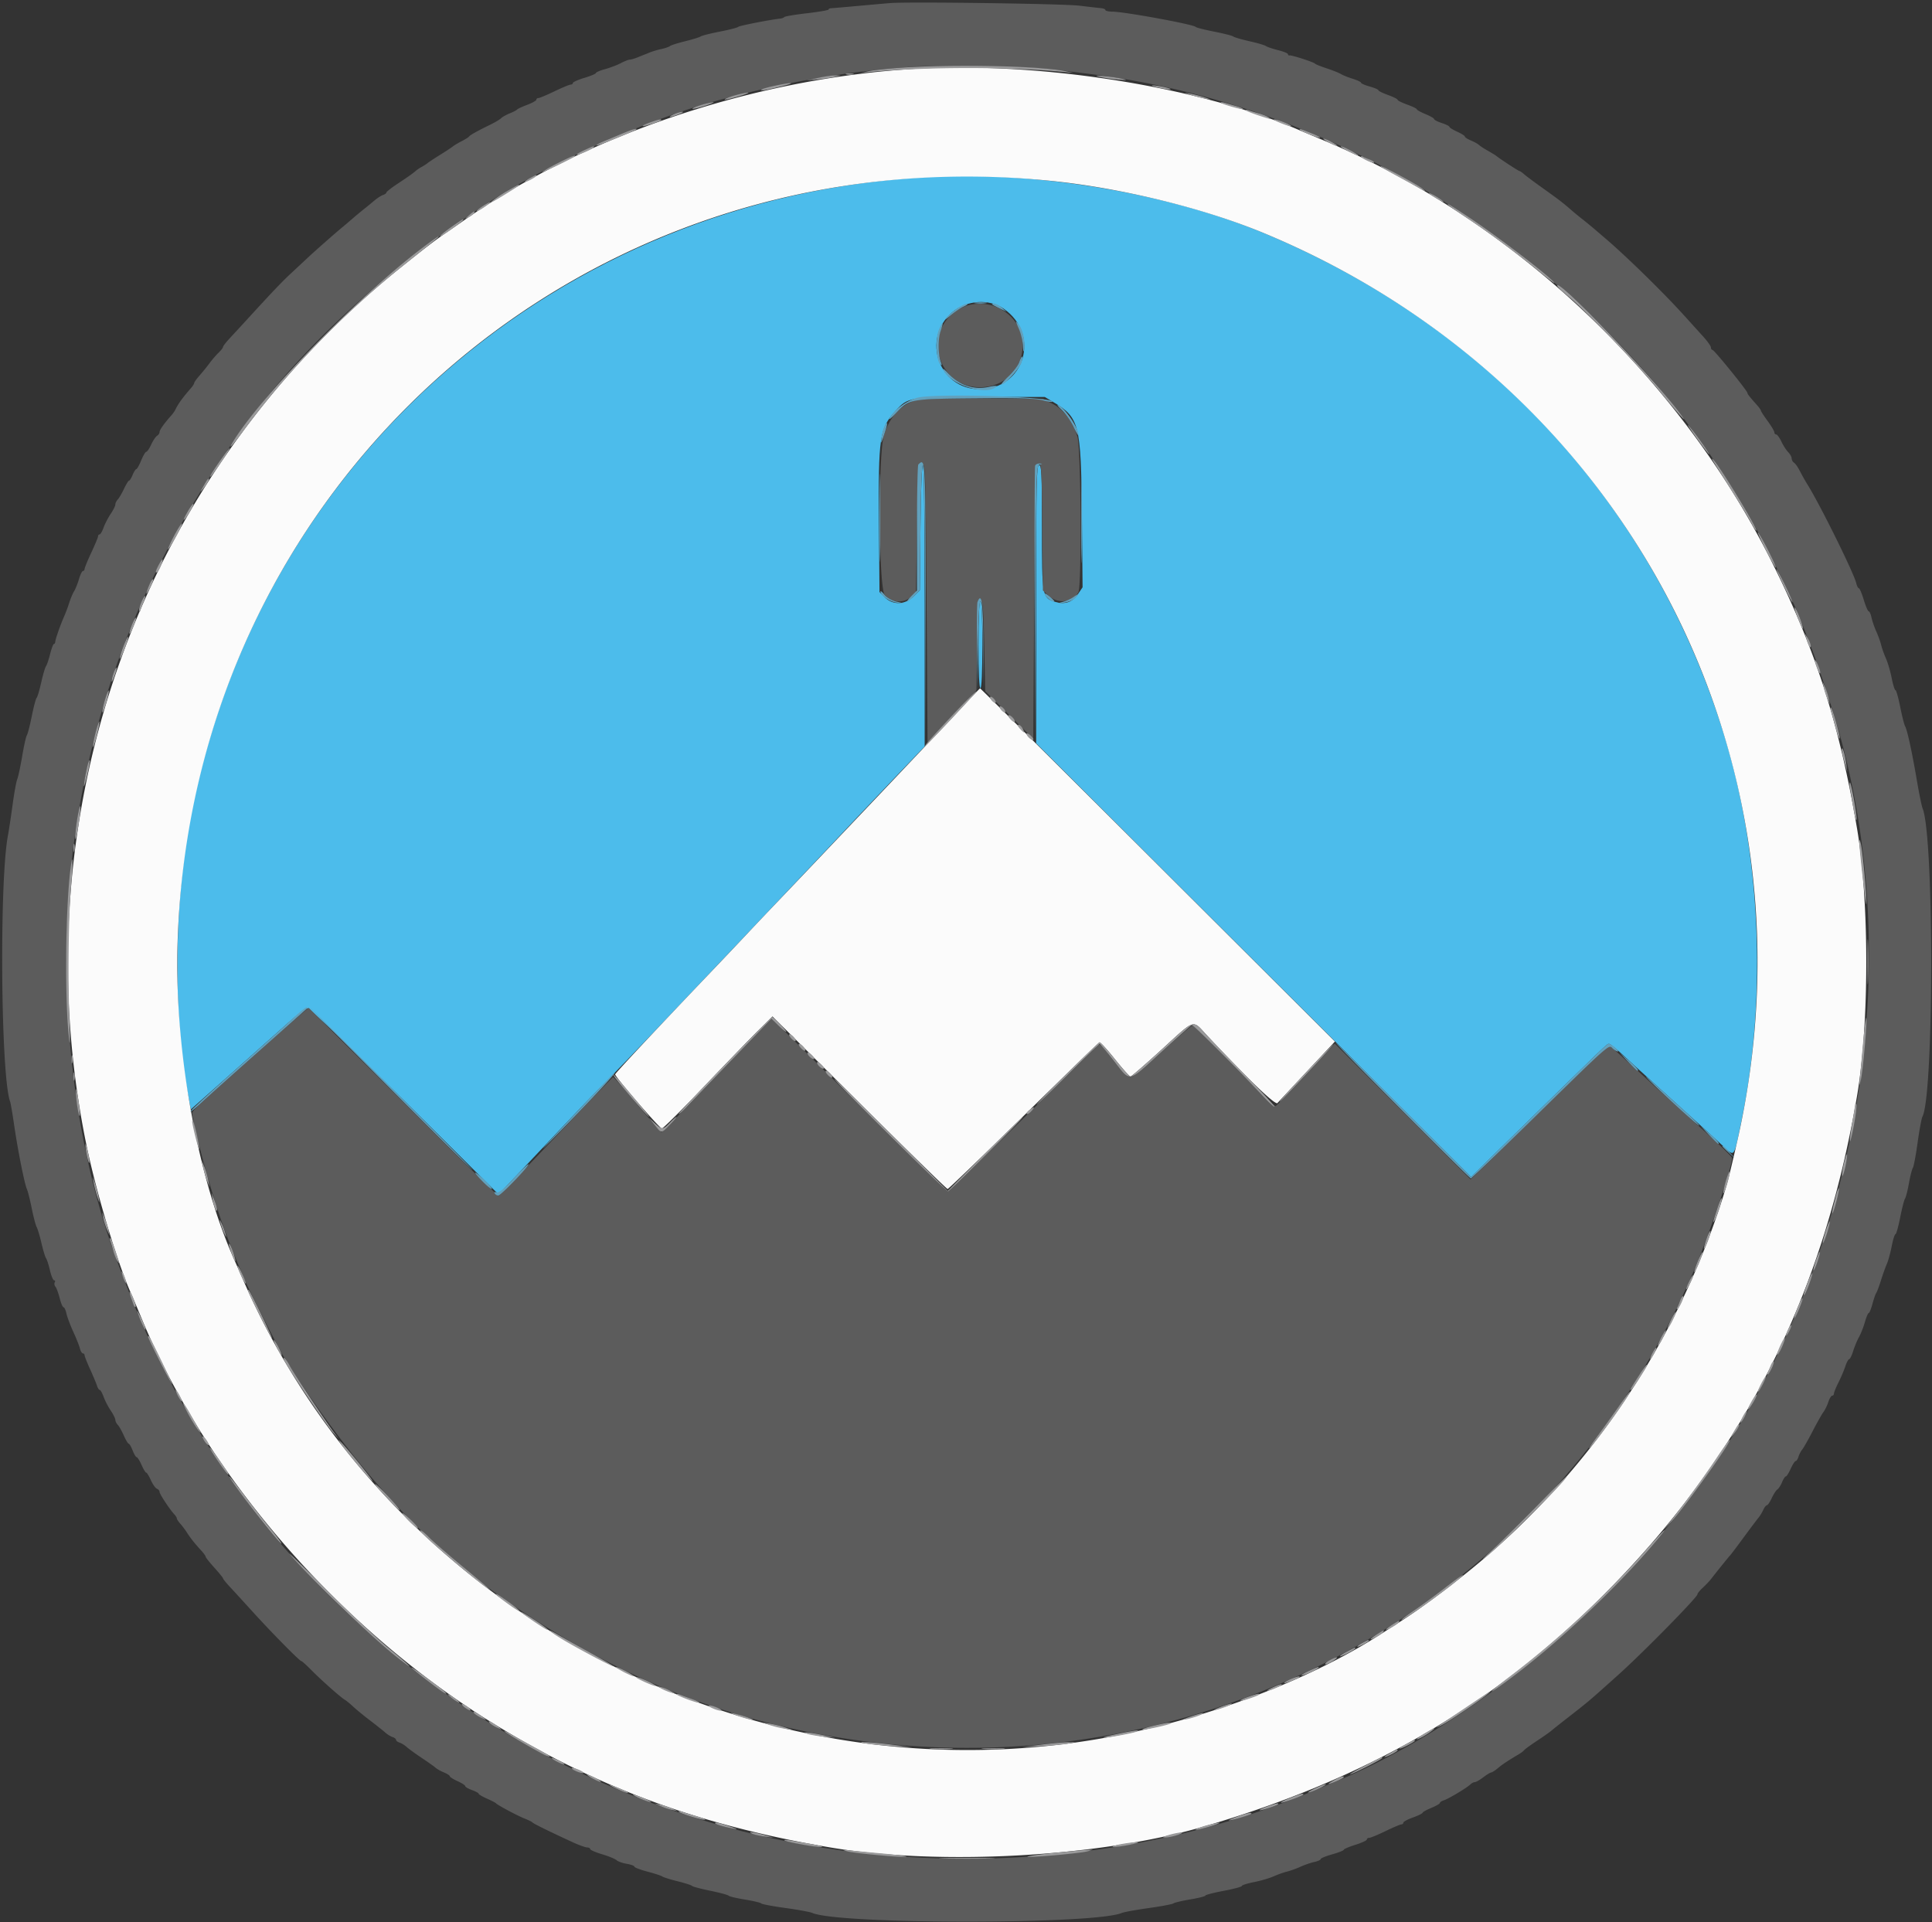 <svg id="svg" version="1.1" xmlns="http://www.w3.org/2000/svg" width="400" height="397.985"><rect width="100%" height="100%" fill="#333333" stroke="none"/><g id="svgg" stroke="none" fill-rule="evenodd"><path id="path0" d="M192.239 36.632C115.6 40.804 52.967 95.536 39.223 170.348c-3.186 17.347-3.34 39.953-.378 55.846l.654 3.507.847-.758c.467-.417 4.341-3.858 8.609-7.648 4.269-3.79 9.176-8.161 10.904-9.715 1.729-1.553 3.463-2.824 3.853-2.824.404 0 9.064 8.295 20.108 19.261l19.398 19.26 3.217-3.372c1.769-1.854 5.898-6.223 9.175-9.708 3.277-3.485 7.665-8.054 9.751-10.153 2.086-2.099 6.211-6.37 9.166-9.491 8.475-8.949 9.085-9.592 12.302-12.961 1.672-1.751 4.817-5.065 6.988-7.363 2.172-2.299 5.57-5.89 7.553-7.981 8.33-8.786 14.452-15.264 15.943-16.871.876-.944 4.413-4.67 7.861-8.281l6.269-6.565v-29.106c0-17.841-.145-29.107-.373-29.107-.222 0-.424 5.24-.498 12.929l-.124 12.928-1.301 1.3c-1.768 1.768-4.3 1.852-5.954.198l-1.103-1.103-.119-14.22c-.149-17.847.118-19.64 3.465-23.312 2.569-2.817 2.764-2.849 17.549-2.849h13.333l1.884 1.129c5.253 3.146 5.619 4.606 5.792 23.15l.142 15.124-.924 1.362c-1.178 1.738-2.703 2.27-4.749 1.657-2.694-.807-2.742-1.077-2.742-15.537 0-11.073-.078-12.756-.597-12.756-.525 0-.597 3.464-.597 28.788v28.788l45.018 44.894 45.017 44.895 4.237-4.153c24.805-24.317 23.862-23.411 24.347-23.411.21 0 1.323.874 2.474 1.941 2.221 2.06 2.474 2.291 7.801 7.107 3.495 3.158 7.005 6.338 9.77 8.849.853.774 2.463 2.252 3.579 3.284 2.433 2.252 2.173 2.623 3.831-5.459 5.34-26.033 3.92-55.619-3.86-80.398-14.764-47.021-48.571-83.779-94.799-103.072-20.025-8.357-47.333-12.956-69.703-11.739m15.547 27.266c7.74 5.364 4.328 16.718-5.017 16.692-8.371-.023-12.054-10.428-5.635-15.923 2.959-2.533 7.621-2.87 10.652-.769m-5.199 69.634c0 5.705.145 8.956.398 8.956.254 0 .398-3.251.398-8.956 0-5.704-.144-8.955-.398-8.955-.253 0-.398 3.251-.398 8.955" fill="#4cbceb"/><path id="path1" d="M188.06 14.335c-32.885 2.225-66.976 13.811-91.935 31.247-1.317.92-3.021 2.1-3.788 2.622-2.22 1.512-4.248 3.065-9.352 7.16C29.078 98.611 3.997 168.238 17.767 236.418c1.99 9.854 6.436 24.771 9.312 31.244.389.875 1.356 3.162 2.15 5.082 13.37 32.342 40.61 63.924 72.065 83.553 21.756 13.576 43.442 21.617 70.646 26.194 22.529 3.79 55.406 1.992 76.816-4.201 33.625-9.726 59.886-24.82 82.694-47.529 29.122-28.996 45.896-61.858 53.034-103.895 2.543-14.977 2.543-40.282-.001-55.324-3.669-21.69-8.564-37.014-17.611-55.124-19.273-38.582-53.761-71.034-92.842-87.36a707.59 707.59 0 0 1-5.174-2.178c-21.166-9.132-54.572-14.319-80.796-12.545m29.452 23.102c14.773 1.497 31.94 5.721 44.43 10.934C337.25 79.8 377.696 157.825 359.576 236.716c-1.527 6.65-1.896 8.089-2.83 11.045-9.535 30.178-27.908 57.363-52.072 77.049-5.376 4.379-10.63 8.266-14.724 10.893-1.313.843-3.015 1.938-3.781 2.435-15.918 10.317-39.242 18.833-60.895 22.236-72.669 11.42-145.646-28.345-174.897-95.299a856.467 856.467 0 0 0-1.835-4.179c-7.566-16.847-12.331-42.96-11.803-64.677C39.081 99.98 121.374 27.698 217.512 37.437M198.01 147.65c-4.192 4.486-28.022 29.61-37.006 39.017-1.778 1.86-4.656 4.897-6.396 6.748a1683.24 1683.24 0 0 1-6.98 7.363c-11.638 12.197-20.265 21.418-20.265 21.659 0 .543 9.206 11.195 9.672 11.192.263-.001 4.186-3.896 8.719-8.656 4.532-4.76 9.577-9.979 11.21-11.597l2.97-2.942 17.971 17.868c9.884 9.827 18.112 17.867 18.284 17.867.172 0 7.249-6.806 15.726-15.124 8.477-8.319 15.556-15.177 15.73-15.241.175-.064 1.609 1.503 3.187 3.483 1.579 1.979 3.026 3.599 3.217 3.599.191 0 3.086-2.506 6.433-5.568 7.096-6.491 6.34-6.24 9.282-3.089 8.406 9.003 14.272 14.64 14.719 14.146.256-.283 3.039-3.265 6.183-6.628l5.717-6.113-36.669-36.573c-20.168-20.115-36.728-36.562-36.799-36.548-.071.015-2.278 2.326-4.905 5.137" fill="#fbfbfb"/><path id="path2" d="M184.279.637c-.985.08-4.03.349-6.767.598-2.736.249-5.199.461-5.472.471-.274.01-.498.13-.498.267 0 .136-2.015.483-4.477.771-2.463.287-4.567.638-4.677.78-.109.141-.468.285-.796.32-2.13.224-8.592 1.493-8.756 1.719-.11.151-1.811.59-3.781.976-1.97.385-3.761.837-3.98 1.003-.219.166-1.649.609-3.177.985-1.528.375-2.961.828-3.184 1.007-.223.178-1.032.457-1.799.62-.766.163-1.84.482-2.388.709-.547.228-1.084.444-1.194.48-.109.037-.703.276-1.319.531s-1.335.464-1.598.464c-.263 0-1.102.328-1.865.729-.763.401-2.238.961-3.277 1.246-1.04.284-1.891.644-1.891.8 0 .156-1.075.609-2.388 1.006-1.313.398-2.388.874-2.388 1.058 0 .185-.205.335-.456.335-.25 0-1.759.627-3.352 1.393-1.593.767-3.089 1.394-3.325 1.394-.236 0-.429.154-.429.343 0 .19-.851.666-1.891 1.058-1.04.393-1.98.831-2.089.973-.11.142-.797.5-1.527.795-.73.295-1.543.753-1.806 1.016-.263.263-1.278.868-2.255 1.343-2.651 1.291-4.14 2.123-4.363 2.438-.109.154-.809.593-1.554.976-.746.382-1.552.862-1.791 1.067-.24.205-1.421.984-2.625 1.732-1.204.747-2.379 1.521-2.612 1.72-.233.199-.801.563-1.262.81-.462.248-1.078.677-1.368.955-.291.277-1.738 1.298-3.215 2.267C81.209 38.761 80 39.687 80 39.85c0 .162-.313.396-.697.519-.383.123-1.172.627-1.753 1.121s-1.62 1.346-2.309 1.893a80.034 80.034 0 0 0-2.391 1.99 108.29 108.29 0 0 1-2.109 1.791c-1.4 1.148-5.731 4.972-7.213 6.368-.697.657-2.156 2.018-3.243 3.025-1.882 1.743-3.738 3.691-9.067 9.513a828.817 828.817 0 0 1-3.708 4.026c-.738.792-1.341 1.577-1.341 1.746 0 .168-.403.69-.895 1.16-.493.469-1.344 1.455-1.891 2.191a49.265 49.265 0 0 1-2.083 2.575c-.599.68-1.091 1.371-1.095 1.535-.003.165-.319.657-.703 1.095-1.68 1.92-2.634 3.235-3.156 4.348-.146.311-.516.849-.822 1.194-1.548 1.743-2.488 3.063-2.489 3.493 0 .263-.234.621-.519.796-.286.175-.831.99-1.213 1.811-.381.821-.837 1.492-1.013 1.492-.176 0-.652.806-1.058 1.791-.406.985-.859 1.791-1.007 1.791-.147 0-.49.538-.762 1.194-.272.657-.607 1.197-.745 1.199-.138.003-.607.764-1.043 1.692-.437.927-1.019 1.923-1.294 2.213-.275.289-.5.756-.5 1.039 0 .282-.43 1.145-.954 1.918-.524.773-1.187 2.051-1.473 2.841-.286.79-.663 1.437-.837 1.437-.175 0-.318.175-.318.389 0 .214-.627 1.728-1.394 3.365-.766 1.636-1.393 3.163-1.393 3.392 0 .229-.15.416-.335.416-.184 0-.558.761-.83 1.691-.272.931-.721 2.05-.998 2.488-.276.438-.729 1.512-1.007 2.388a32.485 32.485 0 0 1-1.038 2.786c-.768 1.722-1.814 4.694-1.857 5.274-.021.273-.153.497-.294.497s-.492.941-.781 2.09c-.288 1.149-.669 2.273-.846 2.498-.177.225-.625 1.747-.995 3.383s-.796 3.064-.947 3.174c-.15.109-.601 1.811-1.001 3.781-.4 1.97-.862 3.761-1.027 3.98-.165.219-.598 2.16-.962 4.313-.365 2.154-.826 4.303-1.025 4.776-.199.474-.628 2.831-.955 5.239-.326 2.408-.764 5.295-.974 6.415-1.805 9.64-1.475 49.856.451 55.078.121.328.492 2.477.824 4.776.743 5.144 2.157 12.261 2.649 13.333.2.438.652 2.229 1.003 3.98.352 1.751.812 3.5 1.023 3.887.212.386.664 1.907 1.005 3.379.342 1.473.763 2.858.936 3.079.173.221.535 1.342.805 2.491.269 1.149.661 2.09.871 2.09.21 0 .267.187.126.415-.142.229-.076.634.146.901.221.267.616 1.334.877 2.371.261 1.036.618 1.885.794 1.885.175 0 .446.582.602 1.293.155.712.791 2.407 1.413 3.767.622 1.36 1.245 2.927 1.384 3.482.14.556.413 1.01.609 1.01.195 0 .354.175.354.388 0 .213.513 1.512 1.14 2.886.627 1.373 1.266 2.9 1.42 3.393.154.492.411.895.571.895.161 0 .525.647.811 1.437.286.79.949 2.068 1.473 2.841.524.773.954 1.636.954 1.918 0 .283.227.75.504 1.039.278.29.842 1.288 1.255 2.218.412.93.868 1.691 1.013 1.691.145 0 .509.627.81 1.394.3.766.679 1.393.841 1.393.162 0 .611.716.998 1.592.386.875.819 1.592.963 1.592.143 0 .579.705.968 1.568.389.863.954 1.663 1.255 1.779.301.115.547.41.547.655 0 .437 2.11 3.636 3.084 4.677.274.293.498.664.498.826 0 .162.315.642.7 1.066.384.425 1.023 1.276 1.419 1.893.759 1.182 1.484 2.091 2.956 3.707.492.541.896 1.109.897 1.262.001.153.807 1.166 1.791 2.251.984 1.086 1.789 2.08 1.789 2.209s.672.956 1.493 1.837c.821.881 2.925 3.18 4.676 5.109 3.924 4.322 9.684 10.166 10.02 10.166.137 0 1.086.85 2.11 1.89 2.032 2.065 6.136 5.7 6.954 6.16.282.159 1.049.789 1.704 1.401s2.244 1.914 3.533 2.895c1.289.981 2.689 2.094 3.111 2.475.423.38 1.095.796 1.494.922.399.127.726.386.726.575 0 .189.327.448.726.575.399.126 1.071.542 1.492.922.422.381 1.841 1.409 3.152 2.284 1.312.876 2.596 1.788 2.852 2.027.257.24 1.019.664 1.694.944.676.28 1.228.639 1.228.798 0 .159.717.612 1.592 1.007.876.395 1.592.858 1.592 1.03 0 .171.627.538 1.393.815.767.278 1.393.62 1.393.762 0 .141.762.593 1.692 1.003.93.411 1.781.85 1.891.977.332.384 4.485 2.596 5.97 3.179.766.301 1.482.659 1.592.796.196.245 3.985 2.104 8.433 4.135 1.245.569 2.543 1.035 2.885 1.035.342 0 .622.15.622.335 0 .184 1.119.67 2.488 1.08 1.368.41 2.708.959 2.977 1.221.269.261 1.209.597 2.089.745.88.149 1.6.414 1.6.589 0 .176 1.209.637 2.687 1.026 1.477.389 2.869.844 3.092 1.012.223.168 1.656.615 3.184.995 1.528.379 2.868.81 2.978.958.109.148 1.811.599 3.781 1.003 1.97.403 3.671.861 3.781 1.017.109.156 1.632.518 3.383.805 1.751.287 3.275.649 3.385.804.111.155 2.35.578 4.975.94 2.626.362 5.132.82 5.57 1.017 5.337 2.405 58.504 2.419 64.08.016.438-.189 2.942-.644 5.565-1.011 2.622-.367 4.951-.808 5.174-.979.223-.172 1.793-.543 3.49-.825 1.696-.282 3.084-.634 3.084-.781 0-.148 1.702-.59 3.781-.981 2.08-.392 3.781-.849 3.781-1.017 0-.167 1.12-.523 2.488-.791 1.368-.268 3.204-.805 4.08-1.193.875-.388 2.123-.832 2.772-.987.649-.154 1.903-.605 2.786-1.002s2.188-.846 2.899-.998c.712-.152 1.294-.417 1.294-.59 0-.172 1.074-.615 2.388-.984 1.313-.368 2.389-.795 2.391-.948.002-.152 1.077-.612 2.388-1.021 1.312-.409 2.385-.901 2.385-1.094 0-.193.225-.351.499-.351s1.791-.627 3.37-1.394c1.58-.766 3.057-1.393 3.283-1.393.225 0 .41-.161.41-.358 0-.197.896-.68 1.99-1.073 1.095-.394 1.99-.833 1.99-.975 0-.143.806-.592 1.791-.998.985-.406 1.791-.869 1.791-1.028 0-.16.374-.409.831-.554.958-.304 4.69-2.538 5.467-3.272.289-.274.72-.498.957-.498s1.019-.448 1.736-.995c.718-.547 1.451-.995 1.63-.995.178-.001.804-.404 1.39-.896.951-.799 1.825-1.379 4.442-2.948.423-.254.88-.612 1.014-.796.135-.184 1.32-1.044 2.633-1.911s2.657-1.81 2.985-2.097c.328-.286 1.761-1.426 3.184-2.533 4.572-3.557 4.58-3.563 10.76-9.117 5.129-4.611 16.305-15.989 16.305-16.601 0-.185.492-.79 1.094-1.344.602-.554 1.364-1.355 1.693-1.78 1.239-1.602 3.788-4.761 3.996-4.952.119-.109 1.334-1.721 2.701-3.582 1.366-1.861 2.757-3.711 3.09-4.111.333-.4.803-1.161 1.045-1.691.241-.53.581-.964.754-.964.174 0 .628-.672 1.01-1.493.381-.821.903-1.622 1.16-1.781.257-.159.691-.831.965-1.493.274-.662.629-1.203.788-1.203.159 0 .612-.717 1.007-1.592.395-.876.858-1.592 1.029-1.592.171 0 .433-.403.584-.896.15-.492.499-1.164.775-1.492.277-.329 1.243-2.03 2.147-3.782.904-1.751 1.908-3.53 2.229-3.953.322-.422.782-1.363 1.021-2.089.24-.726.601-1.321.803-1.321.202 0 .367-.198.367-.439 0-.242.422-1.279.937-2.305.515-1.025 1.156-2.529 1.424-3.341.268-.812.624-1.477.791-1.477.167 0 .541-.761.831-1.692.291-.93.833-2.228 1.204-2.885.372-.657.918-2.045 1.215-3.085.296-1.039.655-1.89.798-1.89.143 0 .489-.851.771-1.891.281-1.04.639-2.069.795-2.288.156-.219.592-1.383.968-2.587.377-1.204.922-2.727 1.212-3.383.29-.657.746-2.314 1.012-3.682.266-1.368.616-2.488.776-2.488.161 0 .602-1.567.981-3.482.379-1.916.828-3.662.997-3.881.169-.219.534-1.652.811-3.184.276-1.532.642-2.965.811-3.184.17-.219.609-2.547.976-5.174.366-2.627.819-5.068 1.005-5.425 2.391-4.579 2.42-58.134.034-63.829-.183-.438-.698-2.945-1.145-5.572-1.025-6.028-2.003-10.56-2.459-11.387-.194-.352-.661-2.188-1.036-4.08-.376-1.891-.814-3.438-.975-3.438-.16 0-.511-1.12-.779-2.488-.268-1.368-.805-3.204-1.193-4.08-.388-.875-.832-2.123-.987-2.772-.154-.649-.605-1.903-1.002-2.786s-.846-2.188-.998-2.899c-.152-.712-.412-1.294-.579-1.294-.167 0-.629-1.074-1.026-2.388-.398-1.313-.855-2.388-1.015-2.388-.161 0-.41-.492-.553-1.094-.502-2.103-7.498-16.243-10.092-20.398a41.656 41.656 0 0 1-1.57-2.787c-.386-.766-.925-1.536-1.198-1.711-.274-.175-.498-.578-.498-.895 0-.318-.319-.897-.709-1.287-.391-.391-1.026-1.376-1.412-2.189-.386-.814-.873-1.48-1.081-1.48-.209 0-.38-.2-.38-.444s-.627-1.298-1.393-2.342-1.393-2.008-1.393-2.143c0-.135-.358-.648-.796-1.14-1.611-1.813-1.99-2.294-1.99-2.528 0-.422-6.889-8.915-7.232-8.915-.181 0-.33-.225-.33-.5s-.73-1.305-1.622-2.288l-4.079-4.502c-4.154-4.584-11.76-12.03-15.932-15.596l-2.086-1.791a92.174 92.174 0 0 0-2.902-2.388 62.544 62.544 0 0 1-2.414-1.99c-1.552-1.363-2.524-2.106-5.99-4.58-1.642-1.172-3.299-2.411-3.682-2.755-.383-.344-.79-.625-.905-.625-.198 0-3.921-2.424-4.766-3.103-.219-.176-1.022-.669-1.784-1.096-.762-.427-1.598-.972-1.857-1.211-.259-.24-1.023-.664-1.698-.944-.676-.28-1.228-.639-1.228-.798 0-.159-.717-.612-1.592-1.007-.876-.395-1.592-.841-1.592-.992 0-.151-.717-.51-1.593-.799-.875-.289-1.592-.658-1.592-.821 0-.162-.805-.626-1.789-1.03-.984-.405-1.79-.853-1.791-.995-.001-.142-.897-.581-1.992-.974-1.094-.394-1.99-.841-1.99-.995 0-.154-.895-.602-1.99-.995-1.094-.394-1.99-.836-1.99-.983 0-.148-.806-.494-1.791-.77-.985-.275-1.791-.628-1.791-.784 0-.155-.761-.518-1.691-.807-.931-.288-2.05-.737-2.488-.997-.438-.261-1.781-.796-2.985-1.19-1.204-.394-2.279-.83-2.388-.968-.249-.313-4.868-1.8-5.274-1.697-.164.041-.298-.07-.298-.247 0-.178-.941-.559-2.09-.848-1.149-.288-2.273-.669-2.498-.846-.225-.177-1.747-.623-3.383-.99-1.636-.368-3.154-.81-3.373-.983-.219-.172-2.01-.629-3.98-1.014-1.97-.386-3.671-.82-3.781-.964-.388-.513-14.605-3.127-17.214-3.165-.821-.012-1.492-.162-1.492-.333s-.403-.347-.896-.39c-.492-.043-2.507-.273-4.477-.511-3.393-.41-35.388-.85-39.204-.539m33.432 13.678c1.642.209 5.224.66 7.961 1.002 61.126 7.655 117.06 48.558 143.423 104.883 1.28 2.736 2.494 5.293 2.697 5.683.203.39.825 1.912 1.382 3.383.558 1.471 1.461 3.838 2.008 5.261.923 2.405 2.236 6.26 3.929 11.543 16.498 51.474 6.49 113.354-25.788 159.437-18.95 27.055-49.666 52.309-77.303 63.556a622.18 622.18 0 0 0-4.577 1.9c-35.735 14.992-79.244 18.006-117.811 8.159-36.667-9.361-69.622-29.841-95.227-59.181-10.822-12.401-22.301-30.464-28.546-44.916a887.667 887.667 0 0 0-1.815-4.179c-.493-1.12-1.249-3.059-3.532-9.052-10.708-28.113-13.677-64.885-7.777-96.31 5.047-26.88 14.727-49.64 31.398-73.821 12.487-18.113 31.351-35.778 53.36-49.967 12.24-7.892 32.631-16.963 46.766-20.805 14.777-4.016 27.542-6.21 41.393-7.113 4.046-.264 24.9.135 28.059.537m-18.598 49.404c-8.346 4.132-5.422 16.554 3.872 16.451 9.253-.102 12.127-12.157 3.894-16.332-2.42-1.228-5.433-1.274-7.766-.119m-9.12 19.036c-3.252.809-5.77 3.44-6.965 7.278-1.25 4.017-1.119 31.67.157 33.153 1.347 1.567 3.777 1.784 5.3.474l1.167-1.003.199-13.269c.194-12.937.219-13.269.995-13.269.787 0 .798.332.995 28.823l.199 28.823 1.351-1.559c.743-.858 3.023-3.303 5.067-5.433l3.716-3.875.107-9.26c.092-7.918.194-9.26.704-9.26.508 0 .627 1.394.796 9.362l.199 9.363 4.975 4.925 4.975 4.926.199-28.412c.184-26.249.251-28.422.871-28.541.617-.119.682.938.796 13.062l.124 13.192 1.3 1.161c1.881 1.68 4.939 1.273 6.052-.807.708-1.324.54-29.687-.191-32.149-.923-3.109-2.861-5.686-5.159-6.861l-1.978-1.012-12.35-.071c-6.793-.04-12.913.068-13.601.239M53.893 217.37c-13.804 12.283-14.092 12.552-14.092 13.193 0 1.585 3.184 13.615 5.289 19.984 1.451 4.39 2.213 6.378 5.263 13.732 1.264 3.045 7.594 15.458 8.983 17.612 14.252 22.111 27.987 37.175 44.502 48.808 18.668 13.149 37.599 21.86 57.953 26.667 77.957 18.411 157.212-21.014 188.731-93.883 3.081-7.124 8.072-21.772 8.082-23.725.002-.242-2.37-2.568-5.271-5.167-2.9-2.6-8.231-7.416-11.846-10.704-3.615-3.287-6.973-6.318-7.463-6.735l-.891-.759-2.686 2.52c-1.477 1.386-6.628 6.384-11.445 11.107a2919.297 2919.297 0 0 1-11.646 11.367l-2.887 2.779-14.061-14.056-14.061-14.057-5.902 6.384c-3.247 3.512-6.101 6.461-6.343 6.554-.242.093-4.107-3.616-8.589-8.242-4.482-4.626-8.354-8.411-8.603-8.411-.249 0-3.15 2.463-6.446 5.473-7.083 6.468-6.338 6.326-9.817 1.875-3.078-3.938-2.958-3.848-3.822-2.87-1.062 1.201-30.273 29.746-30.546 29.849-.142.053-8.408-7.976-18.369-17.842l-18.109-17.939-5.127 5.304a5169.131 5169.131 0 0 0-11.327 11.772c-3.411 3.557-6.298 6.455-6.416 6.44-.118-.015-2.364-2.6-4.991-5.744-2.627-3.144-4.886-5.683-5.021-5.644-.135.04-4.24 4.282-9.123 9.426-13.334 14.048-14.375 15.124-14.637 15.124-.133 0-8.99-8.731-19.681-19.403a22730.711 22730.711 0 0 0-19.556-19.506c-.063-.057-4.577 3.865-10.029 8.717" fill="#5c5c5c"/><path id="path3" d="M201.891 62.773a8.81 8.81 0 0 0 2.189 0c.602-.092.109-.166-1.095-.166s-1.696.074-1.094.166m-3.921 1.24c-.854.62-1.821 1.471-2.149 1.891-.328.419.105.159.964-.579s2.112-1.582 2.786-1.875c.674-.293.938-.54.588-.549-.35-.008-1.335.492-2.189 1.112m7.436-.979c.092.082.793.449 1.559.816l1.393.667-.939-.816c-.517-.448-1.219-.815-1.559-.815-.341 0-.545.066-.454.148m5.531 5.026c.433.985.815 2.597.85 3.582.037 1.055.137 1.397.243.833.296-1.57-.278-4.317-1.106-5.294-.758-.893-.758-.875.013.879m-16.576.297c-.721 1.725-.539 6.246.282 7.003.393.363.433.291.189-.335-.63-1.621-.674-4.785-.09-6.468.726-2.09.466-2.227-.381-.2m16.649 6.637c-.267.739-1.282 2.078-2.256 2.976-.974.897-1.589 1.632-1.367 1.632.705 0 3.854-3.518 4.129-4.613.389-1.55.056-1.546-.506.005m-15.614 1.735c1.562 3.042 8.932 5.271 10.905 3.299.205-.205-.394-.191-1.377.033-3.238.738-6.247-.239-8.653-2.808-.884-.943-1.182-1.122-.875-.524m-5.568 5.638c-2.302.699-4.765 2.534-5.636 4.2-.229.438.279.059 1.129-.841 2.978-3.157 2.815-3.125 16.47-3.253 9.354-.088 12.615.012 14.214.435 1.141.302 1.985.405 1.876.229-.658-1.065-24.891-1.729-28.053-.77m29.962 2.478c.815.769 1.933 2.366 2.484 3.55.551 1.184 1.004 1.937 1.006 1.673.011-1.443-2.597-5.35-4.115-6.162-.471-.252-.19.171.625.939m-36.656 3.421c-.207.387-.482 1.417-.612 2.289-.248 1.675-.108 1.438.769-1.301.563-1.759.492-2.202-.157-.988m-1.063 18.998c0 8.099.053 11.356.118 7.237.064-4.118.064-10.745-.001-14.726-.064-3.981-.117-.611-.117 7.489m41.79.398c0 7.88.053 11.161.118 7.289.065-3.871.066-10.319.001-14.328-.065-4.009-.119-.842-.119 7.039m-33.731-11.49c-.154.153-.279 6.084-.279 13.179v12.899l-1.164 1.164c-.64.64-1.031 1.163-.87 1.163.161 0 .819-.549 1.462-1.219l1.169-1.22.124-12.91c.074-7.612.277-12.91.495-12.91.224 0 .412 11.43.477 28.956l.106 28.955-.004-29.049c-.004-30.19-.021-30.503-1.516-29.008m24.182.246c-.104.274-.142 13.303-.084 28.955l.106 28.458.097-28.727c.09-26.978.139-28.738.793-28.909.653-.171.652-.185-.013-.228-.39-.026-.794.177-.899.451m-32.023 26.046c0 .829 1.956 2.154 3.425 2.319l1.55.174-1.679-.41c-.985-.24-2.014-.835-2.488-1.438-.445-.565-.808-.855-.808-.645m34.078.702c.232.607 1.686 1.622 1.923 1.344.062-.073-.401-.548-1.028-1.057-.805-.653-1.068-.737-.895-.287m5.818.488c-.494.345-1.479.78-2.189.967-1.222.322-1.207.331.279.161.862-.099 1.932-.543 2.377-.988.956-.957.78-1.01-.467-.14m-19.805.999c-.113.296-.155 4.565-.091 9.485l.115 8.947.092-9.254c.121-12.294.831-12.437.99-.199l.118 9.055-.011-9.122c-.01-8.671-.349-11.162-1.213-8.912M61.073 210.459c-1.106 1.034-6.435 5.81-11.841 10.614-5.406 4.804-9.829 8.876-9.829 9.049 0 .173 1.03-.643 2.289-1.814 1.258-1.17 6.587-5.94 11.84-10.599 5.254-4.659 9.723-8.624 9.931-8.811.238-.215.238-.337 0-.329-.208.006-1.284.857-2.39 1.89m19.706 14.914c9.293 9.341 16.964 16.917 17.046 16.835.125-.124-32.879-33.087-33.678-33.635-.146-.101 7.338 7.459 16.632 16.8m209.169 4.198c7.88 7.925 14.436 14.409 14.57 14.409.133 0 5.418-5.062 11.743-11.249 17.689-17.303 16.74-16.458 17.6-15.679.401.363.894.653 1.096.646.453-.016-1.381-1.579-1.853-1.579-.437 0 .245-.657-24.311 23.417l-4.243 4.159-13.486-13.489c-7.417-7.419-13.926-13.839-14.464-14.267-.538-.427 5.469 5.707 13.348 13.632m47.15-9.751c.976 1.03 1.841 1.872 1.924 1.872.403 0-.286-.792-1.908-2.194l-1.791-1.549 1.775 1.871m5.006 4.462c3.975 3.87 9.88 9.185 9.702 8.733-.09-.229-1.328-1.466-2.751-2.748a4397.55 4397.55 0 0 1-4.577-4.13c-3.825-3.457-4.811-4.227-2.374-1.855m-220.741 3.877c-9.961 10.56-11.508 12.314-5.035 5.71 6.313-6.441 11.27-11.779 10.939-11.779-.098 0-2.755 2.731-5.904 6.069m232.451 6.786c.976 1.029 1.842 1.871 1.924 1.871.403 0-.285-.792-1.907-2.194l-1.791-1.548 1.774 1.871m2.803 2.393c0 .069.582.651 1.293 1.294l1.294 1.169-1.169-1.294c-1.09-1.205-1.418-1.476-1.418-1.169m-250.273 6.66c-2.046 2.195-3.099 3.05-3.548 2.878-.424-.163-.542-.089-.35.221.158.256.501.442.762.415.545-.058 6.469-6.23 6.214-6.474-.092-.089-1.478 1.243-3.078 2.96m-6.452.571c.963.98 1.839 1.693 1.948 1.584.21-.209-3.024-3.367-3.449-3.367-.136 0 .539.802 1.501 1.783" fill="#62a1bd"/><path id="path4" d="M186.883 13.992c-2.837.19-5.971.517-6.965.727l-1.809.382 1.791-.169c11.86-1.12 29.192-1.122 40.598-.005l1.791.175-1.753-.376c-4.929-1.06-22.93-1.452-33.653-.734m-11.659 1.407c.383.1 1.01.1 1.393 0s.07-.182-.697-.182c-.766 0-1.079.082-.696.182m-5.871.733-2.388.523 2.233-.207c1.229-.114 2.841-.351 3.582-.526l1.349-.318-1.194.003c-.656.001-2.268.237-3.582.525m58.309-.225c.766.195 2.467.45 3.781.566 1.873.167 2.088.136.995-.141-.766-.195-2.468-.45-3.781-.567-1.874-.166-2.088-.136-.995.142m-67.233 1.846c-2.46.538-3.563.971-2.386.937.31-.009 1.907-.348 3.549-.754 3.483-.862 2.586-1.002-1.163-.183m78.377.104c1.486.489 4.348.909 3.383.496-.438-.188-1.602-.45-2.587-.583-1.179-.158-1.451-.129-.796.087m-86.501 1.847c-2.103.578-3.19 1.238-1.259.765 2.189-.537 4.384-1.286 3.78-1.29-.328-.002-1.463.235-2.521.525m94.271-.041c.88.293 2.223.639 2.985.77 1.32.226 1.31.212-.216-.295-.881-.293-2.224-.639-2.985-.77-1.32-.226-1.31-.212.216.295m-101.444 2.081c-1.063.326-1.852.673-1.755.771.098.098 1.236-.164 2.53-.582 1.293-.417 2.083-.764 1.755-.771-.329-.007-1.467.255-2.53.582m107.604-.506c0 .263 4.419 1.541 4.623 1.337.087-.087-.604-.378-1.536-.646l-2.39-.688c-.383-.11-.697-.111-.697-.003m5.174 1.573c0 .175 2.274 1.013 4.777 1.762.53.159.53.13 0-.257-.329-.24-1.28-.625-2.115-.856-.834-.231-1.775-.518-2.089-.639-.315-.121-.573-.125-.573-.01m-118.408.856c-1.537.704-.822.714.996.015.766-.295 1.124-.542.796-.549-.329-.007-1.135.234-1.792.534m-4.9 1.68c-.944.333-1.646.677-1.56.763.182.182 3.873-1.031 3.873-1.272 0-.249-.452-.15-2.313.509m130.625.161c1.068.434 2.016.715 2.106.625.208-.208-2.908-1.464-3.56-1.435-.269.012.385.377 1.454.81m-136.471 2.183c-1.313.553-3.067 1.287-3.897 1.632-.83.345-1.432.704-1.339.798.149.148 7.751-2.923 8.188-3.308.453-.4-.808-.025-2.952.878m140.417-.804c.384.421 3.957 1.807 4.153 1.611.077-.077-.629-.45-1.568-.83-2.641-1.068-2.926-1.154-2.585-.781m5.852 2.566c.766.419 1.572.762 1.791.762.219 0-.229-.343-.995-.762-.766-.42-1.572-.763-1.791-.763-.219 0 .229.343.995.763m-153.93 1.581c-.931.422-1.692.857-1.692.966 0 .262 2.879-.928 3.363-1.39.544-.52.235-.441-1.671.424m157.91.21c.985.527 1.97.959 2.189.959.219 0-.408-.432-1.393-.959-.985-.528-1.97-.959-2.189-.959-.219 0 .408.431 1.393.959m-163.682 2.612c-1.696.867-3.084 1.666-3.084 1.775 0 .178 6.328-2.867 6.733-3.239.564-.52-.983.101-3.649 1.464m166.468-1.452c0 .348 2.443 1.504 2.679 1.268.12-.119-.281-.406-.89-.638-.609-.232-1.261-.516-1.448-.632-.188-.115-.341-.115-.341.002m3.98 1.958c0 .106 1.478.993 3.284 1.971 1.806.978 4 2.178 4.875 2.666 1.307.728 1.424.748.654.114-1.052-.867-8.813-5.05-8.813-4.751m-176.02 2.483c-1.488.807-1.397 1.143.1.369.656-.34 1.194-.702 1.194-.806 0-.256-.043-.242-1.294.437m-4.803 2.716c-1.926 1.105-4.176 2.799-2.858 2.151.958-.471 5.373-3.232 5.373-3.361 0-.225-.074-.19-2.515 1.21m190.972.529c.219.209 1.115.782 1.99 1.274.876.491 1.234.596.796.232-.889-.739-3.41-2.102-2.786-1.506M100 42.633c-1.357.869-1.796 1.452-.597.793.913-.502 2.344-1.608 2.09-1.616-.11-.003-.782.367-1.493.823m199.9-.157c.219.221 2.1 1.531 4.18 2.911 4.44 2.945 10.469 7.422 14.888 11.056 1.731 1.424 3.019 2.382 2.863 2.129-.72-1.164-11.675-9.576-17.552-13.477-3.952-2.623-5.002-3.251-4.379-2.619M97.059 44.6c-.89.775-.894.796-.066.395.48-.232.983-.6 1.118-.818.391-.633-.038-.461-1.052.423m-3.282 2.162c-1.981 1.371-3.419 2.641-2.235 1.974 1.017-.573 4.378-3.03 4.378-3.201 0-.248-.065-.211-2.143 1.227m-6.215 4.465C73.891 61.561 53.614 82.382 48.009 91.841c-.84 1.418.325.17 2.044-2.189 8.841-12.132 20.968-24.72 33.33-34.596 7.531-6.016 7.58-6.057 7.363-6.072-.109-.008-1.542 1.001-3.184 2.243m234.845 7.936c.011.187 1.009 1.145 2.217 2.131 3.539 2.883 14.374 14.109 18.825 19.502 4.02 4.871 6.061 7.156 4.8 5.373-4.775-6.75-25.948-28.878-25.842-27.006m28.462 30.986c1.246 1.751 2.535 3.453 2.866 3.781.897.89-2.71-4.242-4.01-5.704-.616-.693-.101.172 1.144 1.923M46.1 94.627c-1.888 2.667-2.767 4.079-2.539 4.079.108 0 1.102-1.343 2.21-2.985 2.214-3.28 2.462-4.109.329-1.094m308.741 1.094c5.71 9.054 7.137 11.369 7.79 12.637.423.821.87 1.493.993 1.493.542 0-7.572-13.372-8.935-14.727-.356-.353-.294-.11.152.597M42.739 99.602c-1.37 2.324-1.46 2.523-.762 1.692.809-.964 1.506-2.19 1.245-2.19-.105 0-.322.224-.483.498m-3.427 5.572c-.32.493-.798 1.343-1.063 1.891-.676 1.396.551-.094 1.394-1.692.695-1.319.479-1.448-.331-.199m-3.245 5.719c-.784 1.478-1.361 2.752-1.281 2.831.079.08.801-1.049 1.603-2.509.803-1.459 1.38-2.733 1.282-2.831-.097-.097-.819 1.032-1.604 2.509m329.505 2.938c1.669 3.322 2.779 4.986 1.661 2.487-.966-2.156-3.069-6.069-3.263-6.069-.108 0 .613 1.612 1.602 3.582m-332.726 3.164c-.693 1.339-.765 1.756-.248 1.437.379-.234 1.311-2.611 1.023-2.611-.092 0-.441.528-.775 1.174m334.935.858c-.011.132.791 1.923 1.782 3.98.99 2.056 1.683 3.291 1.539 2.744-.274-1.042-3.286-7.142-3.321-6.724M30.869 121.2c-.859 2.056-.746 2.288.222.454.444-.842.715-1.622.603-1.735-.113-.112-.484.464-.825 1.281m-1.659 3.619c-.33.79-.5 1.536-.378 1.659.123.122.223.124.223.005s.271-.865.602-1.658c.331-.793.501-1.442.378-1.442-.124 0-.495.646-.825 1.436m342.968 3.042c.888 2.251 1.44 3.112.958 1.492-.486-1.632-1.339-3.582-1.568-3.582-.117 0 .157.94.61 2.09m-344.881 1.525c-.365.912-.589 1.733-.498 1.824.091.092.465-.58.83-1.492.364-.912.588-1.733.497-1.824-.091-.091-.464.58-.829 1.492m346.665 2.753c.383 1.445.94 2.391.937 1.592-.001-.328-.272-1.044-.601-1.592l-.6-.995.264.995m-348.464 1.816c-.467 1.248-.78 2.339-.695 2.424.085.085.543-.86 1.018-2.1.474-1.241.787-2.331.694-2.424-.093-.093-.551.852-1.017 2.1m350.256 2.815c-.018.249.229 1.055.549 1.791.32.737.58 1.071.579.742-.003-.735-1.083-3.161-1.128-2.533m-352.225 2.573c-.245.7-.432 1.47-.416 1.711.015.241.284-.262.598-1.119.314-.856.501-1.627.416-1.712-.085-.085-.354.419-.598 1.12m354.054 2.946c.131.656.474 1.731.763 2.388l.526 1.194-.236-1.194a13.835 13.835 0 0 0-.764-2.388l-.526-1.194.237 1.194m-355.905 2.772c-.361 1.244-.577 2.342-.479 2.44.098.098.469-.845.824-2.095.356-1.249.571-2.347.48-2.439-.092-.092-.463.851-.825 2.094m176.875 1.571c-4.254 4.475-7.24 7.796-7.011 7.796.283 0 10.76-11.167 10.598-11.295-.083-.065-1.697 1.51-3.587 3.499m6.422-2.252c0 .219.269.621.597.894.333.276.597.319.597.097 0-.219-.269-.621-.597-.893-.333-.277-.597-.32-.597-.098m1.99 1.99c0 .219.269.621.597.894.333.276.597.319.597.097 0-.219-.268-.621-.597-.893-.333-.277-.597-.32-.597-.098m172.111.805c.124.389.502 1.77.84 3.068.631 2.423 1.308 3.742.82 1.598-.566-2.487-1.463-5.373-1.669-5.373-.119 0-.114.318.009.707m-169.92 1.683c.398.439.809.712.915.607.267-.268-.725-1.405-1.226-1.405-.226 0-.086.359.311.798m-189.419 3.018c-.367 1.458-.593 2.725-.502 2.815.09.09.463-1.029.829-2.487.367-1.458.593-2.725.502-2.815-.09-.09-.463 1.029-.829 2.487m191.407-1.03c.396.438.789.796.872.796.083 0-.04-.358-.275-.796-.234-.438-.626-.796-.871-.796-.246 0-.122.358.274.796m1.393 1.083c0 .501 1.138 1.494 1.405 1.226.106-.105-.167-.517-.606-.914-.439-.397-.799-.538-.799-.312m168.789 3.295c-.009.328.244 1.492.562 2.587l.58 1.99-.24-1.791c-.257-1.919-.871-3.817-.902-2.786m-363.324 3.781c-.814 3.794-.864 5.159-.073 2.015.436-1.738.728-3.35.647-3.582-.081-.233-.339.472-.574 1.567m365.023 4.279c.126.711.435 2.512.686 4.001.252 1.49.55 2.617.662 2.504.248-.248-1.078-7.799-1.37-7.799-.113 0-.103.582.022 1.294M15.9 170.129c-.278 1.874-.417 3.497-.307 3.606.109.11.427-1.334.706-3.208.278-1.873.417-3.496.307-3.606-.109-.109-.427 1.335-.706 3.208m369.044 4c-.021 1.558 1.421 14.305 1.472 13.004.071-1.823-.743-10.701-1.138-12.407-.177-.766-.327-1.034-.334-.597m-369.727 1.393c0 .767.082 1.08.182.697.1-.383.1-1.01 0-1.393s-.182-.07-.182.696m-.637 4.468c-1.06 8.571-1.196 27.665-.251 35.333.186 1.51.211-.065.06-3.781-.361-8.853-.213-21.752.321-28.044.447-5.266.364-7.503-.13-3.508m372.054 19.214c0 4.159.059 5.807.131 3.661.071-2.146.071-5.549-.001-7.562-.072-2.014-.131-.258-.13 3.901m-236.443 21.133c-5.222 5.385-9.561 9.997-9.642 10.249-.081.252.617-.347 1.55-1.332.933-.985 5.284-5.515 9.667-10.065l7.971-8.274 1.524 1.489c.839.819 1.525 1.357 1.525 1.196 0-.307-2.635-3.053-2.93-3.053-.094 0-4.443 4.406-9.665 9.79m235.534-4.367c-.264 2.981-.56 6.249-.658 7.262-.166 1.718-.153 1.749.185.45.431-1.659 1.398-12.687 1.136-12.95-.101-.1-.399 2.257-.663 5.238m-145.243 1.348c-3.347 3.062-6.242 5.568-6.433 5.568-.191 0-1.638-1.62-3.217-3.599-1.578-1.98-3.017-3.547-3.197-3.483-.465.165-13.151 12.743-13.003 12.891.067.067 2.982-2.732 6.477-6.221 3.494-3.488 6.443-6.345 6.553-6.348.109-.003 1.452 1.599 2.985 3.56 3.479 4.451 2.735 4.593 9.809-1.875 3.291-3.01 6.127-5.525 6.3-5.59.275-.102 9.036 8.656 15.047 15.043 1.133 1.204 2.064 2.031 2.069 1.838.005-.193-2.645-3.059-5.889-6.368-3.243-3.31-6.942-7.137-8.219-8.505-2.942-3.151-2.186-3.402-9.282 3.089m-76.699-2.39c.398.439.809.712.915.606.267-.267-.726-1.405-1.226-1.405-.226 0-.086.36.311.799m1.99 1.99c.398.439.809.712.915.606.267-.267-.725-1.405-1.226-1.405-.226 0-.086.36.311.799m105.027 4.678c-2.821 3.012-5.397 5.848-5.725 6.301-.674.931 1.119-.925 7.109-7.352 2.268-2.434 4.038-4.426 3.934-4.426-.105 0-2.498 2.465-5.318 5.477m-103.636-3.597c0 .501 1.138 1.494 1.405 1.226.106-.105-.167-.517-.606-.914-.44-.398-.799-.538-.799-.312m-152.345 1.304c0 .767.082 1.08.182.697.1-.383.1-1.01 0-1.393s-.182-.07-.182.696m154.335.686c0 .501 1.138 1.494 1.405 1.226.106-.105-.167-.517-.606-.914-.439-.398-.799-.538-.799-.312m-153.937 2.897c0 .766.082 1.079.182.696.1-.383.1-1.01 0-1.393s-.182-.07-.182.697m156.128-.396c.398.439.809.712.915.607.267-.268-.725-1.405-1.226-1.405-.226 0-.086.359.311.798m-44.161.396c.465.839 6.943 8.358 7.201 8.358.203 0-5.702-7.113-6.939-8.358-.527-.531-.556-.531-.262 0m45.552.513c0 .441 23.228 23.385 23.554 23.267.458-.167 15.451-15.056 15.451-15.344 0-.148-3.493 3.22-7.762 7.485l-7.761 7.754-11.741-11.736c-6.457-6.454-11.741-11.596-11.741-11.426m-156.957 3.796c.125 1.385.381 2.997.569 3.582.437 1.361.04-2.823-.451-4.751-.249-.977-.281-.654-.118 1.169m368.299 1.495c0 .201-.279 1.952-.618 3.892-.339 1.941-.536 3.609-.438 3.707.098.098.489-1.541.867-3.644.379-2.102.576-3.934.44-4.071-.137-.137-.25-.085-.251.116m-170.966 1.128c-.425.311-.667.67-.538.799.128.128.559-.126.956-.565.846-.934.672-1.031-.418-.234m-74.406 2.62c-1.404 1.466-1.641 1.473-3.143.099l-1.196-1.094 1.175 1.464c1.465 1.825 1.309 1.829 3.164-.071.855-.876 1.463-1.592 1.35-1.592-.113 0-.72.537-1.35 1.194m-98.905-.245c0 .738 1.291 5.853 1.439 5.704.18-.18-.99-5.541-1.271-5.822-.093-.092-.168-.039-.168.118M17.77 238.01c.133.985.395 2.149.583 2.587.413.965-.007-1.897-.496-3.383-.216-.655-.245-.383-.087.796m363.95 3.013c-.274 1.223-.408 2.313-.298 2.423.11.109.41-.814.668-2.053.257-1.239.391-2.329.297-2.422-.093-.093-.393.83-.667 2.052m-339.678.555c.136.758.493 2.012.793 2.786l.546 1.407-.248-1.379c-.137-.758-.494-2.012-.794-2.786l-.546-1.407.249 1.379m315.238 3.065c-.355 1.25-.571 2.348-.479 2.44.092.092.463-.851.824-2.095.362-1.243.578-2.341.48-2.439-.098-.098-.469.845-.825 2.094m-337.912.125c.131.761.477 2.104.77 2.985.507 1.526.521 1.536.295.216-.131-.762-.477-2.105-.77-2.985-.507-1.526-.521-1.536-.295-.216m360.78 2.655c-.739 2.815-.958 3.922-.738 3.721.309-.281 1.486-4.908 1.296-5.098-.086-.086-.337.534-.558 1.377m-336.119.935c.274 1.579.936 3.037.904 1.99-.01-.328-.272-1.224-.582-1.99l-.563-1.393.241 1.393m311.575 1.666c-1.047 3.187-1.096 3.4-.591 2.616.528-.821 1.638-4.38 1.431-4.588-.079-.079-.457.809-.84 1.972m-334.24 2.115c.131.657.474 1.732.764 2.388l.526 1.194-.237-1.194a13.973 13.973 0 0 0-.763-2.388l-.526-1.194.236 1.194m24.261.995c.135.548.489 1.533.788 2.189.437.959.496.999.3.199-.134-.547-.489-1.532-.788-2.189-.437-.959-.496-.998-.3-.199m332.325 1.831c-.384 1.221-.628 2.291-.54 2.379.087.087.474-.84.859-2.06.384-1.221.628-2.291.54-2.379-.088-.087-.474.84-.859 2.06m-24.67 1.598c-.832 2.443-.568 2.707.337.337.383-1.003.608-1.912.5-2.02-.108-.108-.485.649-.837 1.683m-330.459.328c.121.314.408 1.254.639 2.089.231.835.616 1.786.856 2.115.387.53.416.53.257 0-.749-2.503-1.587-4.777-1.762-4.777-.115 0-.111.258.01.573m24.768 1.517c.522 1.676.948 2.687 1.133 2.687.102 0-.09-.806-.425-1.792-.612-1.794-1.233-2.58-.708-.895m303.907 2.74c-.471 1.134-.791 2.127-.711 2.207.08.081.531-.782 1.003-1.916.471-1.134.791-2.127.711-2.207-.081-.081-.532.782-1.003 1.916m24.47-.207c-.352 1.035-.571 1.949-.487 2.034.084.084.441-.693.793-1.727.353-1.034.572-1.949.488-2.034-.084-.084-.441.693-.794 1.727m-326.757 1.348c.281 1.14 1.705 3.983 1.694 3.383-.004-.219-.441-1.294-.973-2.388-.531-1.095-.855-1.543-.721-.995m-23.906 1.592c.146.547.432 1.263.635 1.592.256.415.287.293.103-.398-.147-.548-.433-1.264-.636-1.592-.256-.415-.287-.294-.102.398m348.876 1.84c-.474 1.241-.787 2.331-.694 2.424.093.093.551-.852 1.017-2.1.467-1.248.78-2.339.695-2.424-.085-.085-.543.86-1.018 2.1m-24.456-.429c-.935 1.961-.803 2.294.174.442.444-.842.737-1.601.651-1.687-.086-.086-.457.474-.825 1.245m-298.38 1.911c0 .417 4.757 9.812 4.968 9.812.184 0-4.423-9.539-4.78-9.896-.103-.103-.188-.065-.188.084m-24.257 1.354c.22.602.489 1.344.597 1.649.108.305.284.467.391.36.214-.214-.907-3.103-1.204-3.103-.101 0-.004.492.216 1.094m320.774.699c-.232.609-.516 1.261-.632 1.448-.116.187-.115.341.002.341.348 0 1.504-2.444 1.268-2.679-.119-.12-.407.281-.638.89m24.332 1.444c-.471 1.134-.791 2.127-.711 2.208.081.08.532-.782 1.003-1.916.472-1.134.791-2.128.711-2.208-.08-.08-.531.782-1.003 1.916m-343.784.743c.349 1.292 1.552 4.004 1.706 3.849.091-.09-.293-1.128-.852-2.305-.558-1.178-.943-1.873-.854-1.544m317.543 1.8c-.476.98-.782 1.782-.68 1.782.269 0 1.878-3.233 1.698-3.413-.084-.083-.542.65-1.018 1.631m24.263 1.998c-.667 1.464-.54 1.776.181.445.337-.621.538-1.204.447-1.295-.091-.091-.374.291-.628.85m-26.333 1.774c-.447.876-.723 1.592-.614 1.592.11 0 .565-.716 1.012-1.592.446-.876.722-1.592.613-1.592-.11 0-.565.716-1.011 1.592m-313.234-.259c0 .416 4.756 9.811 4.967 9.811.185 0-4.423-9.539-4.78-9.895-.103-.103-.187-.066-.187.084m338.323 1.028a19.235 19.235 0 0 0-.835 1.891c-.619 1.639.234.604.962-1.168.648-1.575.569-2.024-.127-.723m-311.657 1.221c.447.876.902 1.592 1.012 1.592.109 0-.167-.716-.614-1.592-.446-.876-.901-1.592-1.011-1.592-.109 0 .167.716.613 1.592m284.777 1.194c-.34.657-.528 1.194-.419 1.194.11 0 .477-.537.817-1.194.339-.657.527-1.194.418-1.194-.109 0-.477.537-.816 1.194m-282.808 2.218c2.001 3.378 8.402 12.783 9.595 14.1l1.262 1.393-1.029-1.393c-1.897-2.567-8.498-12.522-9.153-13.805-.356-.698-.862-1.401-1.125-1.563-.262-.162-.06.408.45 1.268m307.284.371c-.231.609-.515 1.261-.631 1.448-.116.188-.115.341.001.341.348 0 1.505-2.443 1.269-2.679-.12-.12-.407.281-.639.89m-27.173 1.889c-1.882 2.959-1.951 3.084-1.717 3.084.115 0 .808-.94 1.538-2.089 1.882-2.96 1.951-3.085 1.717-3.085-.115 0-.808.94-1.538 2.09m25.184 1.89c-.447.876-.723 1.592-.613 1.592.109 0 .564-.716 1.011-1.592.447-.875.723-1.592.613-1.592-.109 0-.564.717-1.011 1.592m-327.761 2.388c.34.657.707 1.194.816 1.194.11 0-.078-.537-.418-1.194-.34-.656-.707-1.194-.817-1.194-.109 0 .079.538.419 1.194m298.293 2.289a347.928 347.928 0 0 1-4.656 6.467c-1.377 1.861-1.861 2.667-1.074 1.791 2.087-2.322 8.491-11.343 8.053-11.343-.094 0-1.14 1.388-2.323 3.085m27.523-1.09c-.49.873-.805 1.587-.7 1.587.306 0 1.959-2.809 1.766-3.001-.095-.096-.575.541-1.066 1.414m-323.578 2.752c.713 1.298 1.64 2.776 2.059 3.284.782.948.753.892-2.008-3.951-.53-.931-1.05-1.692-1.156-1.692-.106 0 .392 1.062 1.105 2.359m321.742.427c-.34.657-.528 1.194-.418 1.194.109 0 .476-.537.816-1.194.34-.656.528-1.194.418-1.194-.109 0-.476.538-.816 1.194m-1.241 2.09c-1.37 2.324-1.46 2.523-.762 1.691.809-.963 1.505-2.189 1.244-2.189-.104 0-.321.224-.482.498m-317.404 2.616c.242.452.636.943.876 1.091.312.193.311.037-.004-.552-.242-.452-.636-.943-.876-1.091-.312-.193-.311-.037.004.552m28.337.712c1.116 1.683 6.142 7.671 6.607 7.87.438.187-5.149-6.725-6.557-8.114-.542-.533-.547-.508-.05.244m284.818 3.239c-2.408 3.61-5.754 8.217-9.252 12.734l-1.465 1.893 1.471-1.592c2.911-3.15 12.707-16.916 12.037-16.916-.112 0-1.368 1.747-2.791 3.881M43.593 300.1c.711 1.299 3.414 5.174 3.609 5.174.254 0-.005-.436-1.779-2.985-1.475-2.12-2.393-3.218-1.83-2.189m5.357 7.86c2.814 3.951 8.945 11.626 9.293 11.634.183.005-.817-1.38-2.222-3.077-1.406-1.696-3.861-4.83-5.456-6.965-3.143-4.205-4.263-5.308-1.615-1.592m269.259 3.83c-3.284 3.363-7.493 7.502-9.353 9.198-1.861 1.696-2.402 2.301-1.203 1.346 3.879-3.089 17.465-16.67 16.668-16.661-.078.001-2.828 2.754-6.112 6.117m-239.526-3.233c.674.712 1.891 2.01 2.704 2.886.813.875 1.415 1.383 1.339 1.128-.166-.553-4.663-5.307-5.021-5.307-.137 0 .303.582.978 1.293m5.894 6.269c.855.875 1.719 1.592 1.92 1.592.201 0-.373-.717-1.275-1.592-.903-.876-1.767-1.592-1.92-1.592-.154 0 .42.716 1.275 1.592m4.41 4.12c3.32 3.002 9.622 8.244 11.511 9.575 1.95 1.375 1.022.556-5.374-4.743-2.736-2.268-5.592-4.762-6.346-5.543-.755-.78-1.546-1.419-1.76-1.419-.213 0 .673.959 1.969 2.13m251.777 1.993c-7.905 9.03-18.272 18.653-28.216 26.193-3.82 2.896-5.095 4.17-1.85 1.848 10.45-7.478 23.817-19.925 32.324-30.097 3.037-3.632 1.482-2.215-2.258 2.056m-280.723.874c4.445 5.228 16.781 17.065 22.316 21.414 4.067 3.195 2.689 1.733-1.859-1.973-2.354-1.918-8.219-7.429-13.035-12.249-4.816-4.819-8.156-8.056-7.422-7.192m239.063 6.976c-1.97 1.524-4.791 3.584-6.268 4.578-1.478.994-2.687 1.897-2.687 2.005 0 .399 9.06-6.006 11.543-8.161 2.374-2.06 1.161-1.32-2.588 1.578m-196.417 1.299c0 .169 3.075 2.461 4.278 3.19 1.252.758.307-.205-1.393-1.421-2.331-1.666-2.885-2.006-2.885-1.769m5.174 3.637c0 .171 3.986 2.927 5.174 3.578.42.229.479.198.199-.108-.517-.563-5.373-3.7-5.373-3.47m180.398 2.639c-.712.456-1.294.905-1.294.999 0 .282 2.319-1.009 2.585-1.44.346-.559.184-.503-1.291.441m-174.428 1.252c0 .1 1.03.816 2.288 1.592 2.877 1.773 10.846 5.998 10.846 5.751 0-.102-2.283-1.439-5.074-2.972-2.791-1.532-5.747-3.184-6.568-3.67-.821-.486-1.492-.801-1.492-.701m171.244.738c-.712.456-1.294.905-1.294.999 0 .282 2.319-1.009 2.585-1.44.346-.559.184-.503-1.291.441m-2.985 1.774c-1.488.807-1.398 1.144.099.37.657-.34 1.194-.703 1.194-.807 0-.256-.043-.241-1.293.437m-3.185 1.79c-.82.433-1.492.876-1.492.985 0 .109.716-.168 1.592-.614.876-.447 1.592-.899 1.592-1.004 0-.26-.003-.259-1.692.633m-3.617 1.811c-.621.336-1.032.71-.912.829.12.12.807-.16 1.528-.621 1.51-.967 1.063-1.118-.616-.208m-190.114 1.524c0 .179 5.671 4.556 6.667 5.146 1.202.712.333-.196-1.393-1.455-1.04-.759-2.652-1.941-3.582-2.627-.931-.686-1.692-1.165-1.692-1.064m43.781.817c.985.527 1.97.959 2.189.959.219 0-.408-.432-1.393-.959-.985-.528-1.97-.959-2.189-.959-.219 0 .408.431 1.393.959m142.189-.21c-.93.422-1.691.857-1.691.966 0 .262 2.879-.928 3.363-1.39.544-.52.234-.441-1.672.424m-139.403 1.412c0 .229 3.454 1.792 3.914 1.771.378-.018-.895-.728-2.524-1.409-.765-.319-1.39-.482-1.39-.362m135.423.386c-.711.309-1.293.663-1.293.786 0 .221 2.772-.835 3.13-1.193.353-.353-.547-.154-1.837.407m-3.88 1.802c-.888.436-1.152.673-.597.537 1.162-.287 3.169-1.306 2.587-1.314-.219-.003-1.115.347-1.99.777m-126.369.128c.548.309 1.443.68 1.99.825l.995.263-.995-.562c-.547-.309-1.442-.68-1.99-.825l-.995-.263.995.562m166.497 3.969c-6.636 4.461-6.507 4.369-5.303 3.801 2.073-.978 11.285-7.346 10.249-7.084-.055.014-2.28 1.491-4.946 3.283m-210.676-2.765c0 .109.538.581 1.194 1.049.657.467 1.194.76 1.194.651 0-.109-.537-.582-1.194-1.049-.656-.468-1.194-.761-1.194-.651m47.364-.017c0 .289 4.439 1.933 4.651 1.722.092-.093-.603-.439-1.545-.768a72.31 72.31 0 0 1-2.41-.884c-.383-.156-.696-.188-.696-.07m118.283.542c-.944.334-1.646.677-1.56.763.182.182 3.874-1.03 3.874-1.272 0-.249-.453-.149-2.314.509m-162.687 1.676c.148.24.639.633 1.091.875.588.316.745.317.552.005-.148-.24-.639-.634-1.091-.876-.589-.315-.745-.316-.552-.004m156.841.474c-1.094.422-1.472.667-.84.544 1.252-.243 3.875-1.308 3.228-1.311-.219-.001-1.293.344-2.388.767m-105.074.179c.656.301 1.462.54 1.791.533.328-.008.059-.261-.597-.562-.657-.3-1.463-.54-1.791-.532-.329.008-.06.261.597.561m-49.376.944c.149.242.843.717 1.54 1.054 1.178.569 1.211.567.473-.032-1.209-.98-2.343-1.556-2.013-1.022m55.31.876c1.293.417 2.426.685 2.517.594.179-.18-3.981-1.458-4.532-1.393-.186.021.721.381 2.015.799m92.971-.033c-1.519.525-1.762.686-.796.525 1.401-.232 4.126-1.259 3.383-1.274-.219-.005-1.383.332-2.587.749m-145.097 1.147c.149.242.843.717 1.54 1.054 1.178.569 1.211.567.473-.032-1.209-.98-2.343-1.556-2.013-1.022m58.132.583a22.73 22.73 0 0 0 3.184.767l1.592.236-1.762-.571c-.97-.314-2.403-.659-3.184-.767l-1.422-.195 1.592.53m79.471.121c-1.386.328-2.438.677-2.339.777.208.207 5.853-1.024 5.853-1.277 0-.258-.781-.147-3.514.5m56.151 1.548c-1.878 1.126-2.312 1.714-.597.811 1.203-.635 2.802-1.802 2.487-1.816-.109-.005-.96.448-1.89 1.005m-190.547-.335c.451.478 7.592 4.601 8.656 4.999 1.529.571.533-.13-2.587-1.819-1.806-.978-4-2.189-4.875-2.69-.876-.501-1.413-.722-1.194-.49m126.766.508c-1.861.385-3.086.722-2.722.748.846.061 6.751-1.063 7.026-1.337.305-.305-.544-.189-4.304.589m-63.94.011c.625.187 2.147.436 3.383.553l2.248.212-2.587-.562c-2.888-.628-4.912-.763-3.044-.203m123.94 2.006c-.821.433-1.493.877-1.493.986 0 .108.717-.168 1.592-.615.876-.447 1.592-.898 1.592-1.003 0-.26-.002-.259-1.691.632M179.502 361c.986.167 3.493.401 5.573.519l3.781.216-4.179-.532c-4.709-.598-8.351-.741-5.175-.203m36.02.214-3.98.509 3.98-.206c2.189-.113 4.697-.346 5.573-.517l1.592-.311-1.592.008c-.876.005-3.384.238-5.573.517m-22.573.871c1.156.081 2.947.08 3.98-.002 1.032-.082.086-.148-2.103-.147-2.189.001-3.034.068-1.877.149m10.746 0c1.157.081 2.948.08 3.98-.002s.086-.148-2.103-.147c-2.189.001-3.034.068-1.877.149m84.066.9c-.766.42-1.25.77-1.075.779.422.023 2.667-1.145 2.667-1.386 0-.261-.023-.252-1.592.607m-173.532.991c0 .273 2.437 1.481 2.619 1.299.086-.087-.468-.455-1.231-.819-.764-.364-1.388-.58-1.388-.48m168.358 1.596c-1.861.963-3.245 1.76-3.076 1.771.423.028 6.658-3.126 6.658-3.367 0-.27.169-.345-3.582 1.596m-164.193.574c.116.188.755.532 1.42.764.665.232 1.113.267.996.078-.116-.188-.755-.532-1.42-.764-.665-.231-1.113-.267-.996-.078m4.193 2.013c.766.42 1.572.763 1.791.763.219 0-.229-.343-.995-.763-.766-.419-1.572-.762-1.791-.762-.219 0 .229.343.995.762m153.632.398c-.766.42-1.281.77-1.143.78.412.027 3.133-1.173 3.133-1.382 0-.347-.572-.174-1.99.602m-148.506 1.8c1.178.559 2.215.942 2.305.852.09-.09-.604-.475-1.544-.855-2.723-1.101-3.084-1.099-.761.003m144.327.011c-1.095.532-1.542.856-.995.721 1.14-.281 3.983-1.704 3.383-1.694-.219.004-1.294.442-2.388.973m-140.1 1.732c.876.411 2.04.855 2.587.985.548.131.279-.098-.597-.509-.875-.411-2.039-.854-2.587-.985-.547-.131-.278.098.597.509m135.215.122c-1.155.455-2.029.897-1.943.983.183.184 4.639-1.441 4.639-1.691 0-.287-.512-.153-2.696.708m-130.395 1.703c.681.308 1.756.667 2.388.8l1.151.24-1.195-.552c-.656-.304-1.731-.663-2.388-.799l-1.194-.248 1.238.559m125.603.078c-.944.334-1.646.678-1.56.764.182.181 3.874-1.031 3.874-1.272 0-.249-.453-.15-2.314.508m-121.865 1.063c0 .302 5.245 1.911 5.476 1.68.1-.1-.868-.485-2.15-.856s-2.555-.759-2.829-.862c-.274-.103-.497-.086-.497.038m115.621 1.053c-1.094.404-1.838.749-1.653.766.504.046 4.638-1.194 4.638-1.391 0-.318-.988-.111-2.985.625m-108.059 1.378c0 .197 2.225.828 4.179 1.184.657.12.119-.136-1.194-.569-2.486-.82-2.985-.923-2.985-.615m101.757.416c-2.103.578-3.189 1.238-1.259.765 2.189-.537 4.385-1.286 3.78-1.29-.328-.002-1.463.235-2.521.525m-93.996 1.763c.438.177 1.602.43 2.587.562l1.791.24-1.99-.58c-2.142-.623-3.751-.773-2.388-.222m86.169.224c-1.205.35-1.465.522-.796.528.547.005 1.711-.228 2.587-.516 2.063-.68.55-.69-1.791-.012m-79.602 1.113c0 .292 7.551 1.618 7.799 1.37.113-.112-1.014-.41-2.504-.662-1.489-.251-3.29-.56-4.001-.686-.712-.125-1.294-.135-1.294-.022m69.652.796c-1.204.231-1.921.481-1.592.556.328.074 1.851-.116 3.383-.422s2.249-.556 1.592-.556c-.657.001-2.179.19-3.383.422m-56.852 1.431c1.263.422 12.211 1.434 12.49 1.155.107-.107-2.181-.409-5.085-.671-2.904-.261-5.996-.557-6.872-.657-1.319-.149-1.41-.12-.533.173m43.213.363c-3.232.328-5.789.684-5.682.791.262.262 11.15-.715 12.491-1.12l1.059-.32-.995.027c-.548.014-3.64.295-6.873.622m-22.879 1.172c2.573.069 6.781.069 9.354 0 2.572-.069.467-.126-4.677-.126-5.144 0-7.249.057-4.677.126" fill="#9a9a9b"/></g></svg>